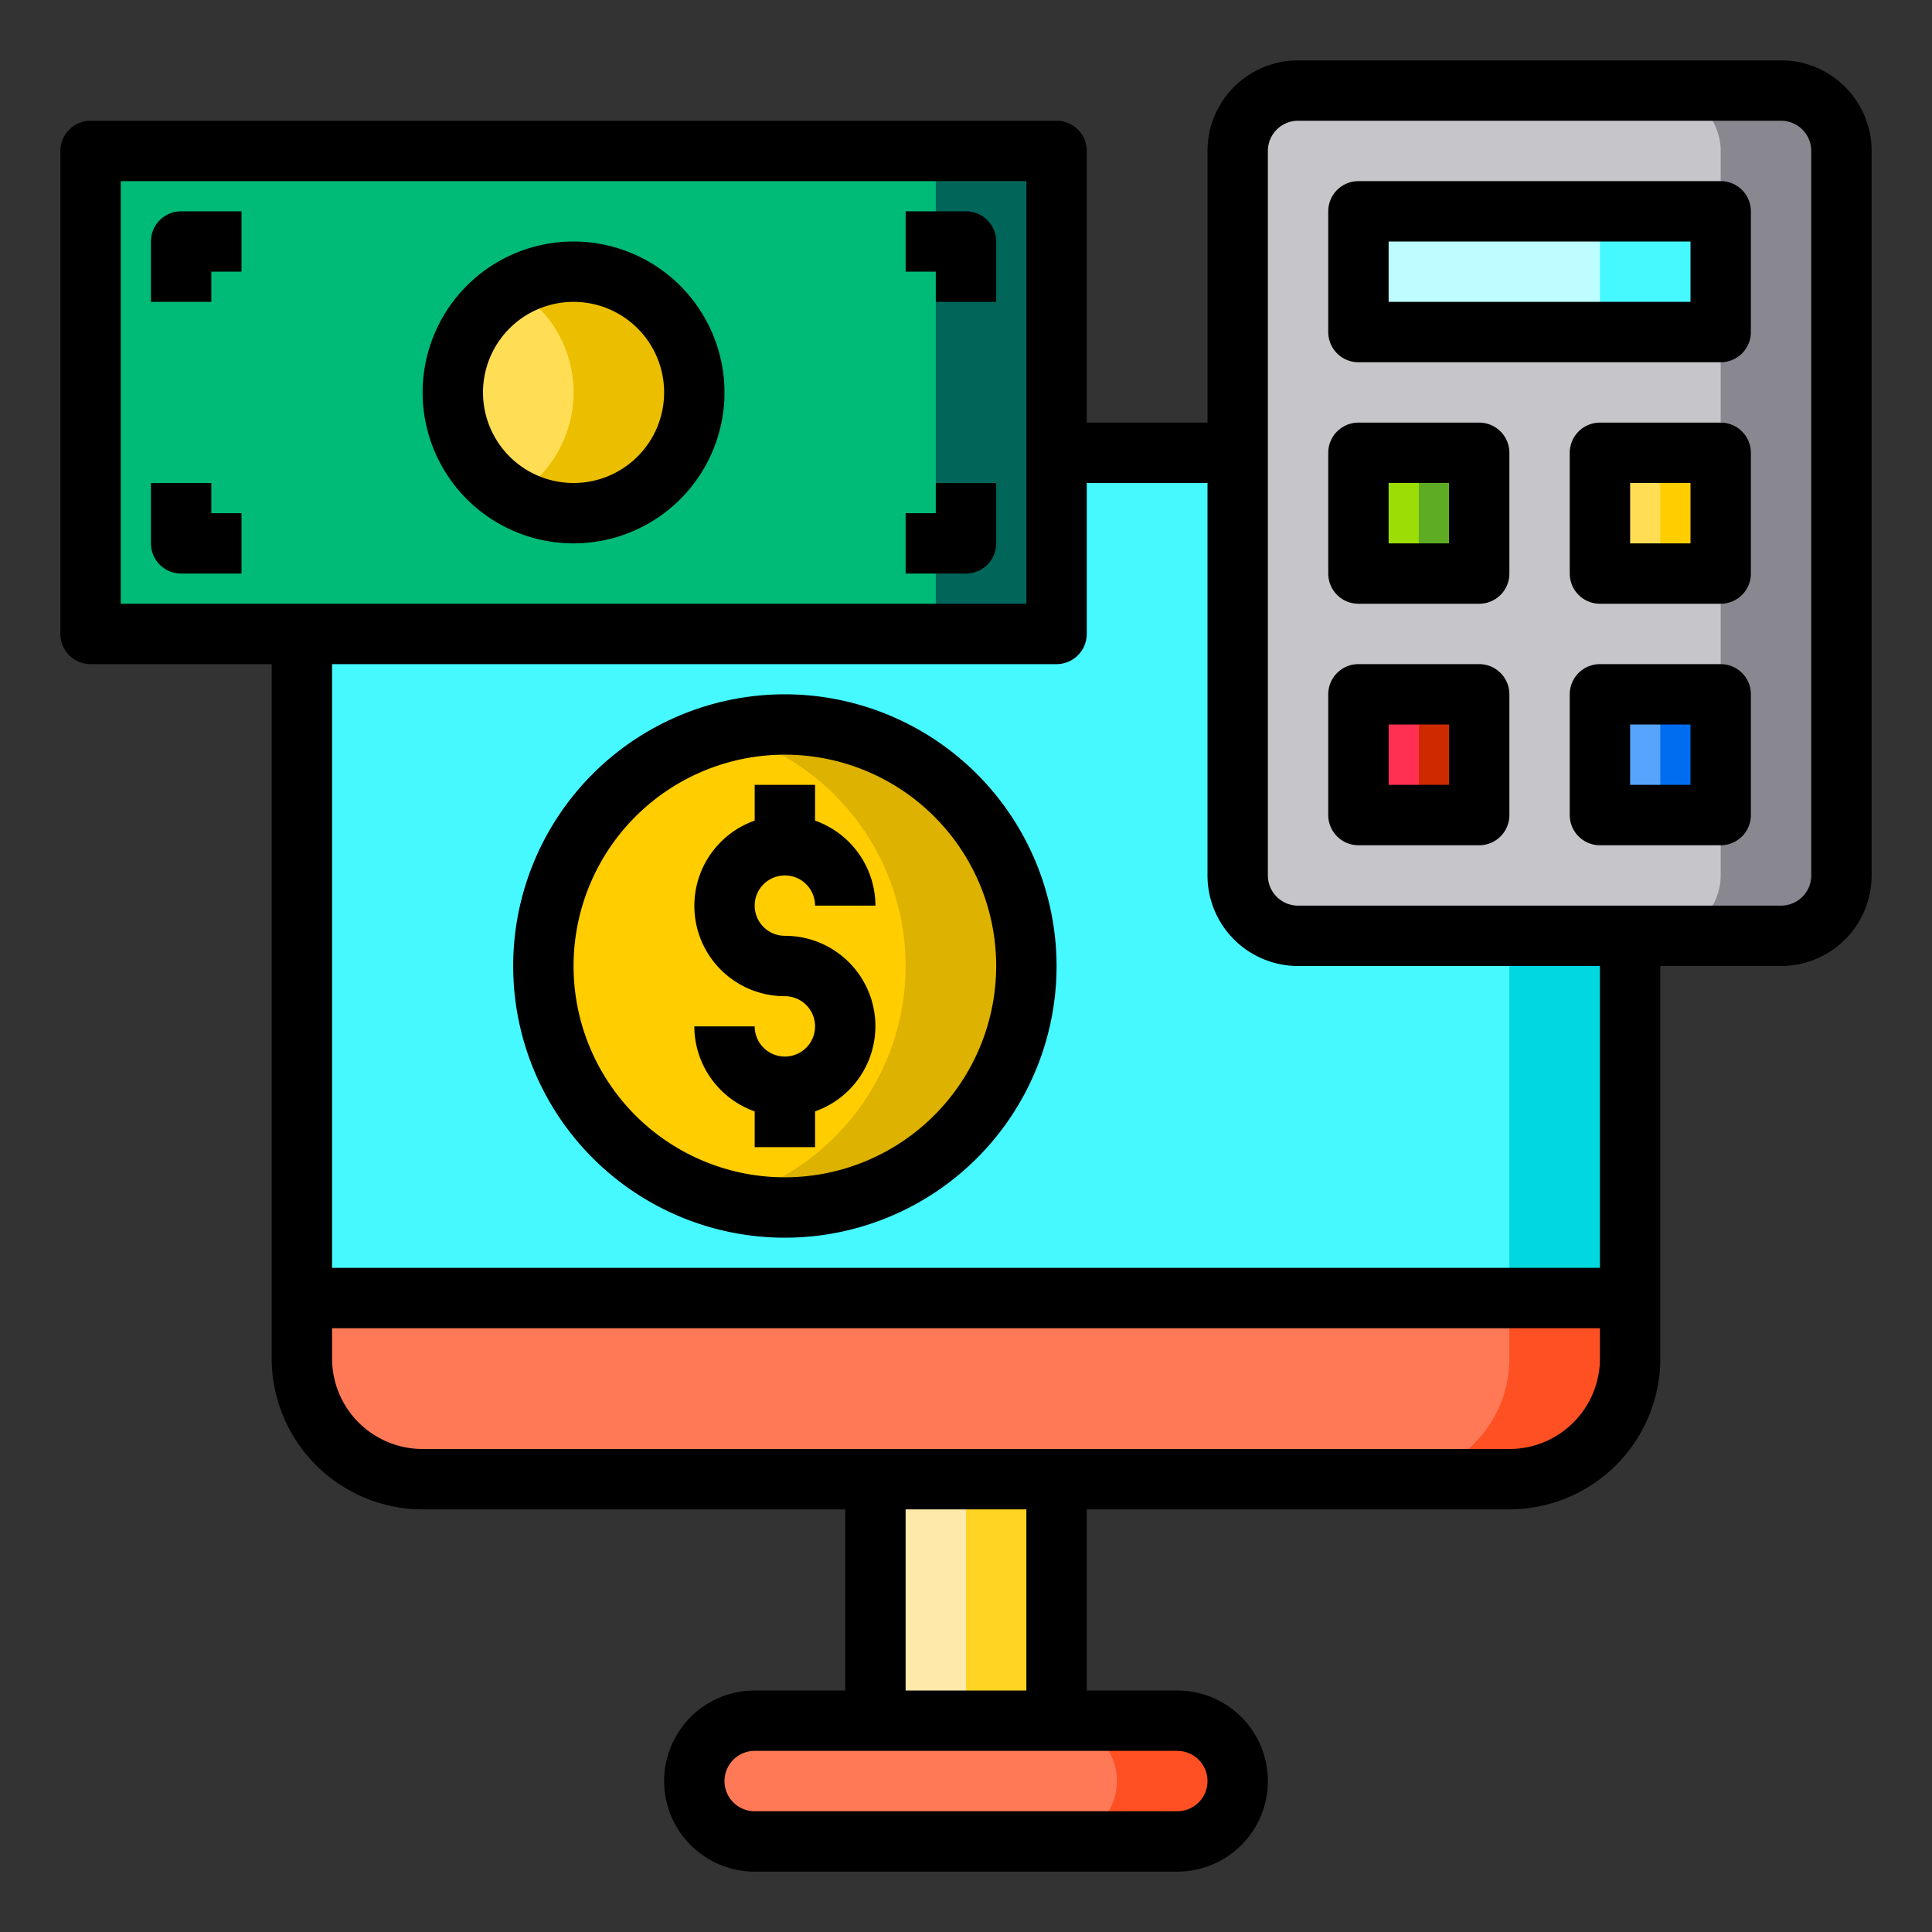 <svg height="512" viewBox="0 0 64 64" width="512" xmlns="http://www.w3.org/2000/svg"><rect x="0" y="0" width="64" height="64" fill="#333333" stroke="none"/><g id="Computing"><path d="m50 15h-36a4 4 0 0 0 -4 4v24h44v-24a4 4 0 0 0 -4-4z" fill="#46f8ff"/><path d="m54 19v24h-4v-24a4 4 0 0 0 -4-4h4a4 4 0 0 1 4 4z" fill="#00d7df"/><rect fill="#c6c5ca" height="28" rx="2" width="20" x="41" y="3"/><path d="m61 5v24a2.006 2.006 0 0 1 -2 2h-4a2.006 2.006 0 0 0 2-2v-24a2.006 2.006 0 0 0 -2-2h4a2.006 2.006 0 0 1 2 2z" fill="#898890"/><path d="m53 23h4v4h-4z" fill="#57a4ff"/><path d="m55 23h2v4h-2z" fill="#006df0"/><path d="m53 15h4v4h-4z" fill="#ffde55"/><path d="m55 15h2v4h-2z" fill="#ffcd00"/><path d="m45 7h12v4h-12z" fill="#bdfdff"/><path d="m53 7h4v4h-4z" fill="#46f8ff"/><path d="m54 43v2a4 4 0 0 1 -4 4h-36a4 4 0 0 1 -4-4v-2z" fill="#ff7956"/><path d="m54 43v2a4 4 0 0 1 -4 4h-4a4 4 0 0 0 4-4v-2z" fill="#ff5023"/><path d="m45 23h4v4h-4z" fill="#ff3051"/><path d="m47 23h2v4h-2z" fill="#cd2a00"/><path d="m45 15h4v4h-4z" fill="#9cdd05"/><path d="m47 15h2v4h-2z" fill="#5eac24"/><path d="m41 59a2.015 2.015 0 0 1 -2 2h-14a2.006 2.006 0 0 1 -2-2 2.015 2.015 0 0 1 2-2h14a2.006 2.006 0 0 1 2 2z" fill="#ff7956"/><path d="m41 59a2.015 2.015 0 0 1 -2 2h-4a2.015 2.015 0 0 0 2-2 2.006 2.006 0 0 0 -2-2h4a2.006 2.006 0 0 1 2 2z" fill="#ff5023"/><path d="m29 49h6v8h-6z" fill="#fee9ab"/><path d="m32 49h3v8h-3z" fill="#ffd422"/><path d="m3 5h32v16h-32z" fill="#0b7"/><path d="m31 5h4v16h-4z" fill="#00665a"/><circle cx="19" cy="13" fill="#ffde55" r="4"/><path d="m23 13a3.994 3.994 0 0 1 -6 3.46 3.993 3.993 0 0 0 0-6.92 3.994 3.994 0 0 1 6 3.46z" fill="#ebbf00"/><circle cx="26" cy="32" fill="#ffcd00" r="8"/><path d="m34 32a8 8 0 0 1 -8 8 8.239 8.239 0 0 1 -2-.25 8.005 8.005 0 0 0 0-15.5 8.239 8.239 0 0 1 2-.25 8 8 0 0 1 8 8z" fill="#ddb200"/><path d="m59 2h-16a3 3 0 0 0 -3 3v9h-4v-9a1 1 0 0 0 -1-1h-32a1 1 0 0 0 -1 1v16a1 1 0 0 0 1 1h6v23a5.006 5.006 0 0 0 5 5h14v6h-3a3 3 0 0 0 0 6h14a3 3 0 0 0 0-6h-3v-6h14a5.006 5.006 0 0 0 5-5v-13h4a3 3 0 0 0 3-3v-24a3 3 0 0 0 -3-3zm-55 4h30v14h-30zm36 53a1 1 0 0 1 -1 1h-14a1 1 0 0 1 0-2h14a1 1 0 0 1 1 1zm-6-3h-4v-6h4zm16-8h-36a3 3 0 0 1 -3-3v-1h42v1a3 3 0 0 1 -3 3zm3-6h-42v-20h24a1 1 0 0 0 1-1v-5h4v13a3 3 0 0 0 3 3h10zm7-13a1 1 0 0 1 -1 1h-16a1 1 0 0 1 -1-1v-24a1 1 0 0 1 1-1h16a1 1 0 0 1 1 1z"/><path d="m57 6h-12a1 1 0 0 0 -1 1v4a1 1 0 0 0 1 1h12a1 1 0 0 0 1-1v-4a1 1 0 0 0 -1-1zm-1 4h-10v-2h10z"/><path d="m49 14h-4a1 1 0 0 0 -1 1v4a1 1 0 0 0 1 1h4a1 1 0 0 0 1-1v-4a1 1 0 0 0 -1-1zm-1 4h-2v-2h2z"/><path d="m57 14h-4a1 1 0 0 0 -1 1v4a1 1 0 0 0 1 1h4a1 1 0 0 0 1-1v-4a1 1 0 0 0 -1-1zm-1 4h-2v-2h2z"/><path d="m57 22h-4a1 1 0 0 0 -1 1v4a1 1 0 0 0 1 1h4a1 1 0 0 0 1-1v-4a1 1 0 0 0 -1-1zm-1 4h-2v-2h2z"/><path d="m49 22h-4a1 1 0 0 0 -1 1v4a1 1 0 0 0 1 1h4a1 1 0 0 0 1-1v-4a1 1 0 0 0 -1-1zm-1 4h-2v-2h2z"/><path d="m19 8a5 5 0 1 0 5 5 5.006 5.006 0 0 0 -5-5zm0 8a3 3 0 1 1 3-3 3 3 0 0 1 -3 3z"/><path d="m5 8v2h2v-1h1v-2h-2a1 1 0 0 0 -1 1z"/><path d="m7 16h-2v2a1 1 0 0 0 1 1h2v-2h-1z"/><path d="m32 7h-2v2h1v1h2v-2a1 1 0 0 0 -1-1z"/><path d="m31 17h-1v2h2a1 1 0 0 0 1-1v-2h-2z"/><path d="m26 23a9 9 0 1 0 9 9 9.011 9.011 0 0 0 -9-9zm0 16a7 7 0 1 1 7-7 7.008 7.008 0 0 1 -7 7z"/><path d="m26 29a1 1 0 0 1 1 1h2a3 3 0 0 0 -2-2.816v-1.184h-2v1.184a2.993 2.993 0 0 0 1 5.816 1 1 0 1 1 -1 1h-2a3 3 0 0 0 2 2.816v1.184h2v-1.184a2.993 2.993 0 0 0 -1-5.816 1 1 0 0 1 0-2z"/></g></svg>